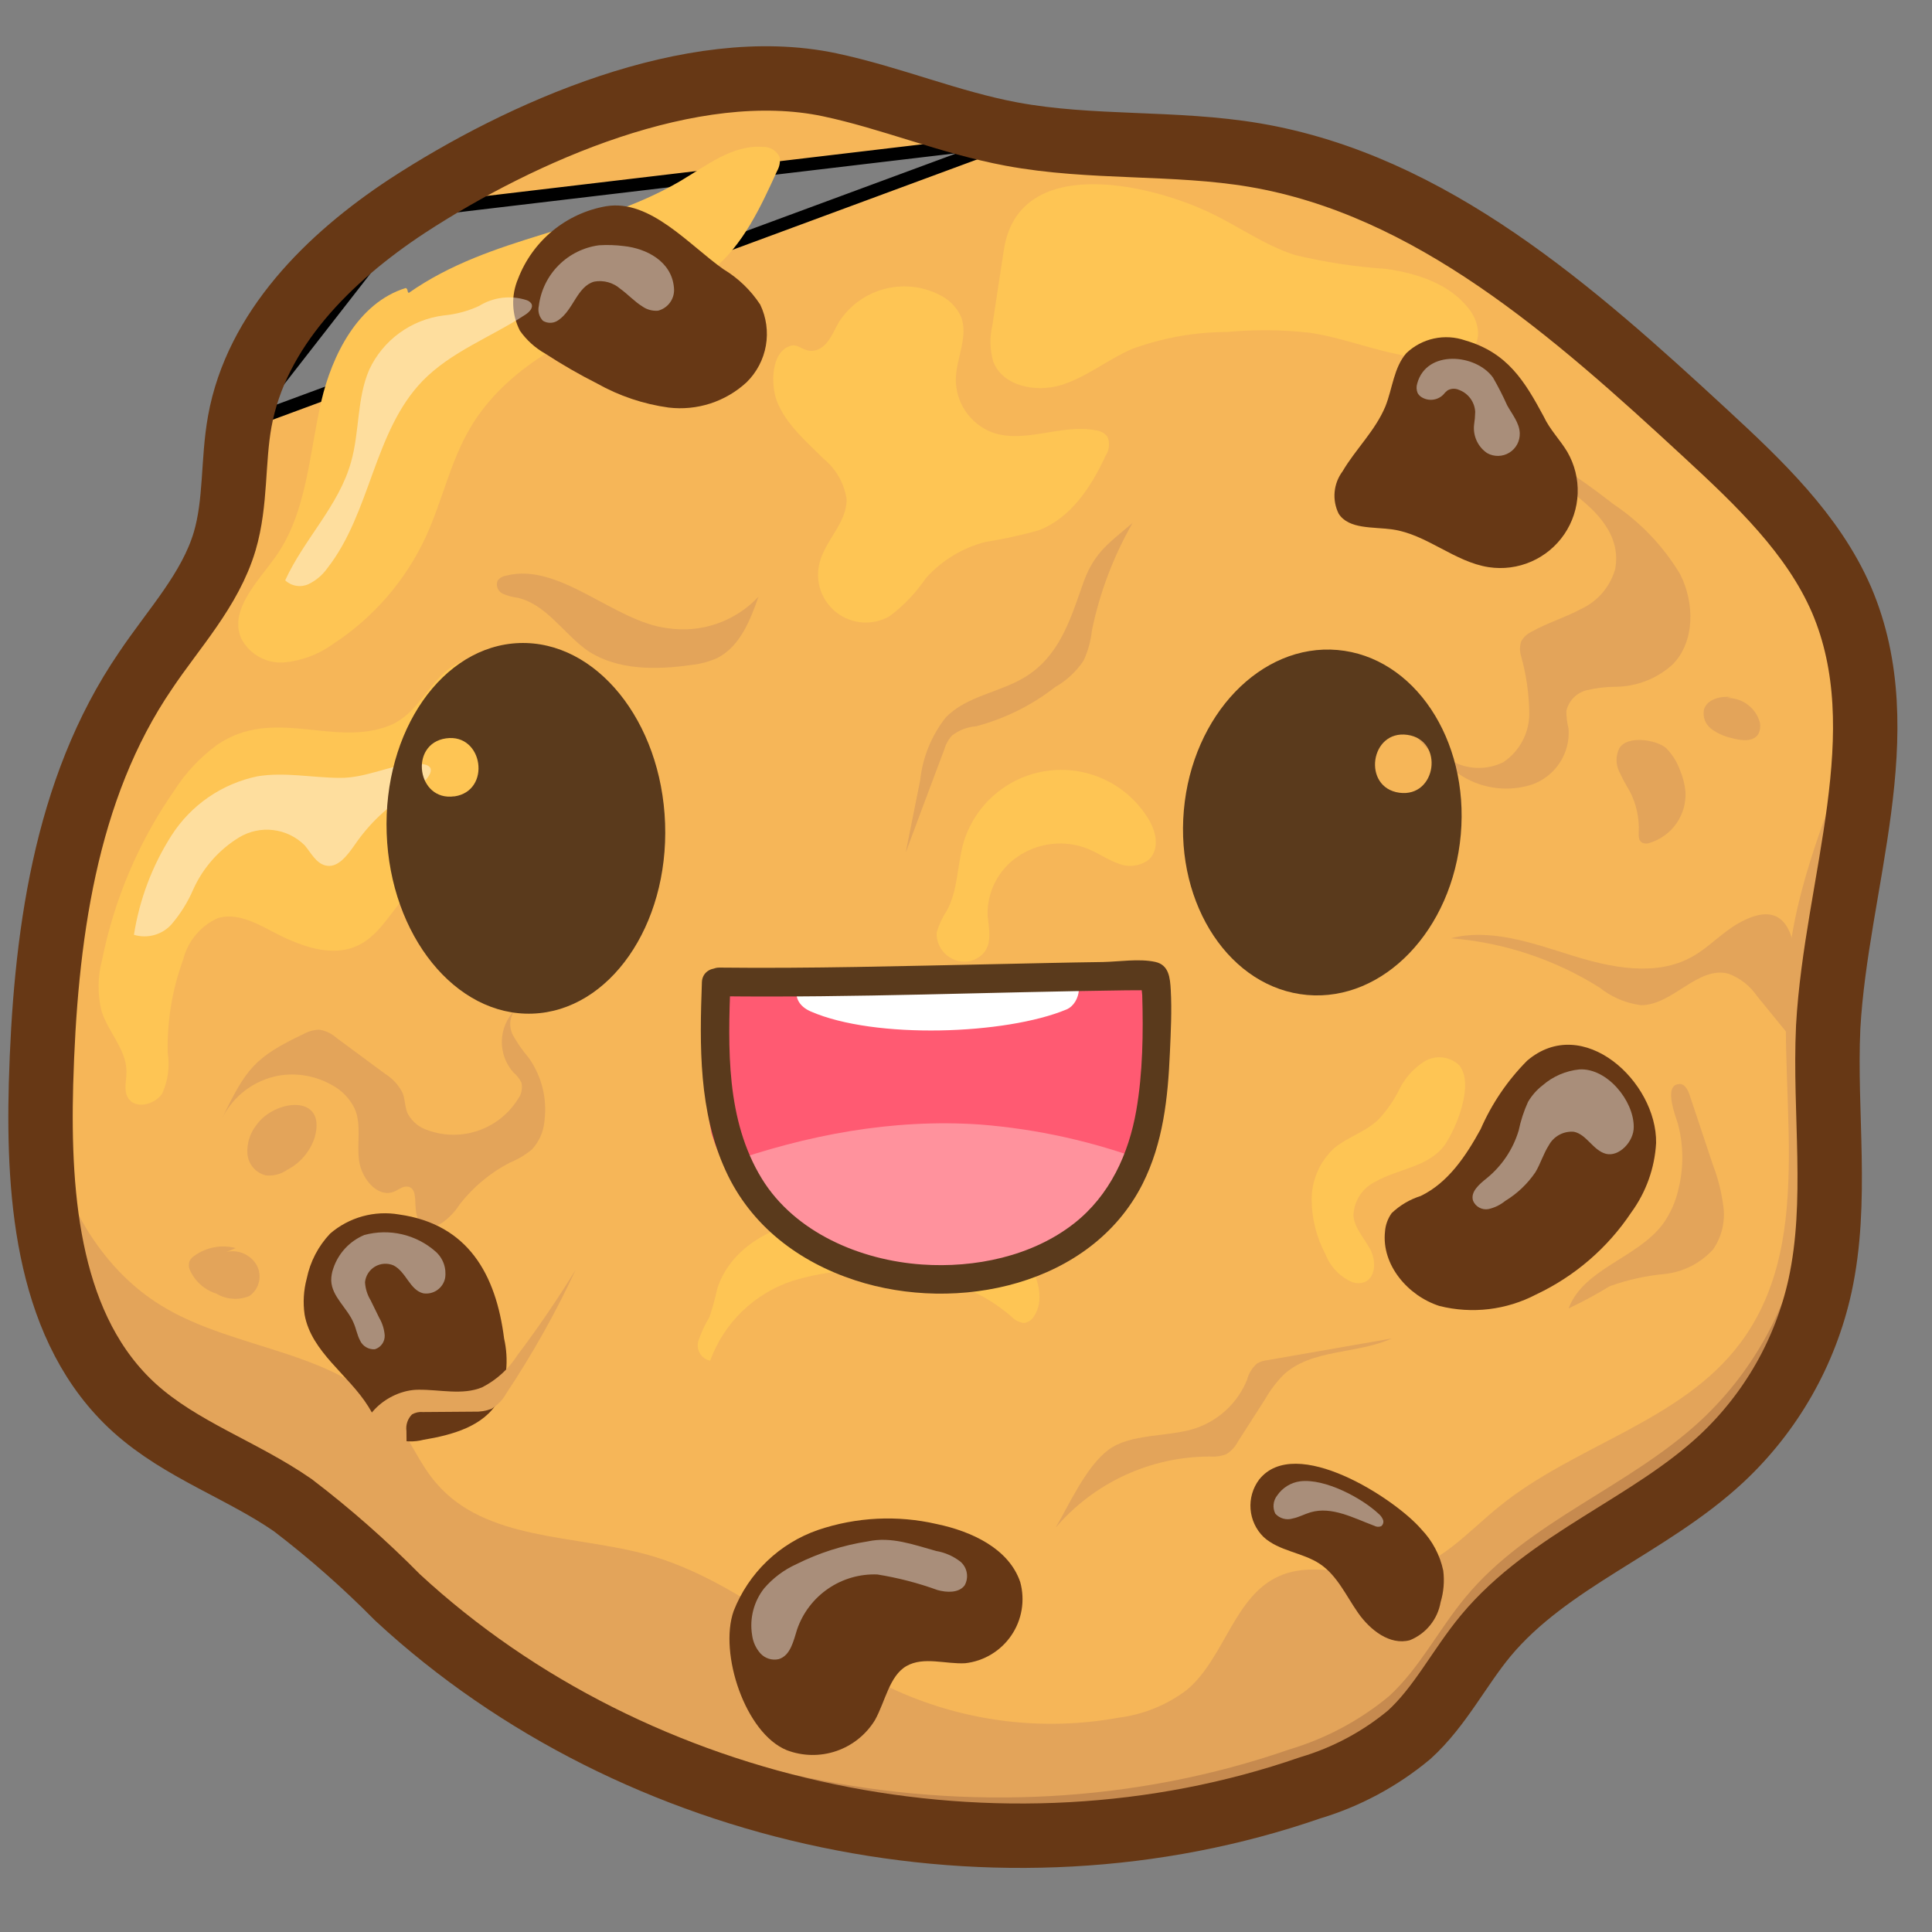 <svg width="150" height="150" viewBox="0 0 150 150" fill="none" xmlns="http://www.w3.org/2000/svg">
<rect x="0" y="0" width="150" height="150" fill="#808080" stroke="none"/>
<g clip-path="url(#clip0_2_723)">
<path d="M19.105 32.819L19.105 32.819C18.881 34.065 18.796 35.333 18.708 36.634C18.69 36.898 18.673 37.164 18.654 37.431C18.541 38.998 18.385 40.599 17.926 42.158L17.926 42.159C17.342 44.126 16.317 45.872 15.182 47.52C14.663 48.273 14.117 49.012 13.577 49.742C13.526 49.811 13.475 49.879 13.425 49.948C12.833 50.748 12.253 51.539 11.714 52.345L11.711 52.349C5.477 61.472 4 73.022 3.682 84.192C3.442 93.226 4.293 103.085 10.799 108.96C12.553 110.539 14.585 111.713 16.701 112.844C17.076 113.044 17.454 113.244 17.834 113.444C19.581 114.365 21.361 115.303 23.008 116.443L23.017 116.449L23.027 116.456C25.922 118.666 28.659 121.077 31.218 123.67C49.682 140.742 77.794 146.564 101.539 138.339L101.55 138.336L101.56 138.333C104.315 137.514 106.875 136.144 109.084 134.306C110.238 133.256 111.178 131.998 112.1 130.668C112.301 130.377 112.502 130.082 112.704 129.785C113.421 128.734 114.154 127.658 114.977 126.667L114.977 126.666C117.481 123.662 120.715 121.497 123.976 119.45C124.377 119.198 124.778 118.949 125.178 118.699C128.055 116.908 130.891 115.142 133.312 112.888C137.089 109.36 139.706 104.769 140.818 99.721C141.519 96.499 141.601 93.193 141.543 89.837C141.526 88.894 141.498 87.944 141.471 86.992C141.4 84.572 141.329 82.133 141.44 79.726L141.441 79.722C141.598 76.895 142.02 74.045 142.491 71.212C142.613 70.483 142.737 69.756 142.861 69.031C143.221 66.928 143.578 64.841 143.849 62.765C144.578 57.186 144.668 51.8 142.521 46.773C140.356 41.774 136.22 37.842 132.094 34.03L132.094 34.03C121.801 24.518 110.87 14.837 97.337 12.536C94.351 12.03 91.31 11.904 88.233 11.777C88.136 11.773 88.039 11.769 87.942 11.765C84.778 11.633 81.576 11.488 78.428 10.898L19.105 32.819ZM19.105 32.819C20.355 25.874 25.833 20.403 31.886 16.415M19.105 32.819L31.886 16.415M31.886 16.415C36.27 13.554 41.762 10.658 47.475 8.758C53.195 6.856 59.094 5.968 64.315 7.073C66.525 7.542 68.693 8.21 70.889 8.887C71.028 8.93 71.167 8.973 71.306 9.015C73.636 9.733 75.999 10.445 78.428 10.898L31.886 16.415Z" fill="#F6B658" stroke="black"/>
<path d="M141.87 79.719C142.336 71.42 145.104 62.856 144.71 54.782C144.612 55.137 144.511 55.503 144.422 55.827C142.47 61.758 139.778 67.519 138.968 73.72C137.627 84.084 141.38 95.932 135.102 104.292C130.558 110.363 122.293 112.178 116.407 116.957C113.962 118.926 111.77 121.528 108.654 122.097C105.538 122.666 102.179 121.098 99.333 122.361C95.814 123.899 95.096 128.708 92.159 131.194C90.616 132.365 88.792 133.112 86.87 133.358C81.058 134.42 75.059 133.699 69.664 131.289C62.931 128.25 57.408 122.698 50.293 120.713C44.616 119.147 37.707 119.637 33.879 115.161C32.578 113.677 31.849 111.754 30.637 110.193C26.493 104.82 18.294 104.932 12.497 101.352C7.687 98.394 4.8 92.996 3.634 87.476C3.374 86.121 3.234 84.745 3.215 83.366C3.198 83.631 3.189 83.91 3.182 84.178C2.943 93.203 3.772 103.288 10.464 109.331C14.07 112.576 18.774 114.121 22.723 116.854C25.604 119.052 28.326 121.45 30.87 124.029C49.47 141.233 77.781 147.097 101.703 138.812C104.526 137.973 107.15 136.568 109.413 134.683C111.815 132.499 113.288 129.485 115.362 126.986C120.256 121.113 128.051 118.47 133.653 113.253C137.505 109.656 140.173 104.974 141.306 99.827C142.66 93.247 141.494 86.422 141.87 79.719Z" fill="#E3A45A"/>
<path d="M3.133 88.271C3.688 89.794 4.397 91.256 5.248 92.635C4.528 90.972 3.976 89.241 3.603 87.467C3.342 86.112 3.202 84.737 3.184 83.357C3.167 83.623 3.157 83.901 3.151 84.169C3.115 85.521 3.15 86.903 3.133 88.271Z" fill="#C68A4F"/>
<path d="M141.233 99.807C142.66 93.247 141.558 86.395 141.867 79.729C142.334 71.431 145.101 62.867 144.707 54.792C144.609 55.148 144.508 55.514 144.419 55.838C143.862 57.53 143.237 59.225 142.615 60.91C141.861 66.17 140.655 71.519 140.368 76.762C140.007 83.413 141.138 90.284 139.724 96.836C138.586 101.982 135.918 106.662 132.07 110.263C126.471 115.469 118.655 118.106 113.789 123.998C111.705 126.495 110.235 129.498 107.84 131.695C105.569 133.574 102.944 134.977 100.12 135.821C76.189 144.138 47.876 138.285 29.287 121.039C26.746 118.454 24.024 116.053 21.143 113.853C17.191 111.131 12.448 109.563 8.882 106.341C7.667 105.235 6.608 103.97 5.734 102.58C6.799 105.149 8.414 107.453 10.464 109.331C14.07 112.576 18.774 114.122 22.723 116.854C25.604 119.052 28.326 121.45 30.87 124.029C49.47 141.233 77.781 147.097 101.703 138.812C104.526 137.973 107.15 136.568 109.413 134.683C111.815 132.499 113.288 129.485 115.362 126.986C120.256 121.113 128.051 118.47 133.653 113.254C137.481 109.641 140.124 104.952 141.233 99.807V99.807Z" fill="#C68A4F"/>
<path d="M125.4 44.189C125.207 44.868 124.868 45.498 124.408 46.033C123.947 46.569 123.376 46.997 122.733 47.29C121.49 47.96 120.12 48.358 118.866 49.07C118.542 49.23 118.275 49.486 118.101 49.804C117.985 50.169 117.983 50.561 118.095 50.927C118.499 52.378 118.714 53.874 118.735 55.379C118.736 56.129 118.554 56.868 118.202 57.53C117.851 58.193 117.341 58.758 116.719 59.177C116.095 59.483 115.407 59.635 114.712 59.62C114.018 59.604 113.337 59.422 112.727 59.089C111.513 58.422 110.412 57.568 109.465 56.557C110.583 58.054 111.979 59.322 113.577 60.291C114.376 60.773 115.27 61.078 116.198 61.185C117.126 61.291 118.065 61.197 118.953 60.908C119.836 60.595 120.591 60.001 121.102 59.217C121.614 58.433 121.852 57.502 121.782 56.569C121.667 56.116 121.61 55.65 121.613 55.183C121.705 54.801 121.899 54.45 122.174 54.169C122.45 53.889 122.797 53.688 123.178 53.59C123.939 53.409 124.72 53.319 125.502 53.32C127.11 53.291 128.653 52.681 129.846 51.604C131.605 49.839 131.583 46.818 130.445 44.58C129.148 42.419 127.392 40.571 125.3 39.166C122.358 36.903 119.031 34.444 115.231 34.025C118.29 36.354 126.359 39.121 125.4 44.189Z" fill="#E3A45A"/>
<path d="M23.564 80.283C23.937 80.074 24.355 79.958 24.783 79.944C25.287 80.022 25.756 80.246 26.135 80.587L29.873 83.351C30.467 83.714 30.946 84.236 31.258 84.858C31.471 85.39 31.429 86.031 31.681 86.505C32.012 87.099 32.558 87.543 33.206 87.747C34.477 88.209 35.868 88.22 37.145 87.777C38.423 87.335 39.509 86.466 40.222 85.317C40.355 85.138 40.448 84.931 40.493 84.713C40.537 84.494 40.534 84.267 40.482 84.05C40.333 83.744 40.119 83.474 39.856 83.259C39.26 82.587 38.94 81.714 38.962 80.816C38.985 79.918 39.347 79.061 39.976 78.42C39.767 78.704 39.644 79.043 39.62 79.395C39.597 79.747 39.674 80.099 39.844 80.409C40.19 81.017 40.593 81.591 41.047 82.124C42.056 83.544 42.494 85.292 42.273 87.019C42.205 87.842 41.868 88.619 41.314 89.23C40.792 89.664 40.205 90.015 39.576 90.27C38.062 91.055 36.736 92.16 35.69 93.507C35.328 94.078 34.855 94.572 34.3 94.957C34.016 95.143 33.674 95.216 33.339 95.163C33.004 95.11 32.701 94.935 32.489 94.671C31.998 93.838 32.592 92.258 31.637 92.13C31.267 92.084 30.952 92.369 30.609 92.51C29.336 93.048 28.088 91.534 27.885 90.15C27.682 88.766 28.093 87.316 27.529 86.057C27.151 85.285 26.538 84.651 25.778 84.247C24.51 83.523 23.029 83.266 21.591 83.519C20.662 83.698 19.786 84.088 19.033 84.661C18.279 85.234 17.669 85.974 17.248 86.821C19.11 82.969 19.771 82.083 23.564 80.283Z" fill="#E3A45A"/>
<path d="M92.734 110.921C93.648 110.625 94.487 110.134 95.192 109.481C95.897 108.829 96.451 108.03 96.815 107.141C96.942 106.641 97.219 106.191 97.609 105.853C97.849 105.72 98.113 105.636 98.386 105.606L108.055 103.919C105.328 105.158 101.818 104.707 99.632 106.759C99.088 107.319 98.616 107.945 98.229 108.623L96.115 111.921C95.908 112.322 95.597 112.66 95.215 112.899C94.805 113.058 94.365 113.121 93.927 113.084C91.652 113.086 89.405 113.581 87.34 114.534C85.275 115.486 83.44 116.875 81.962 118.604C83.027 116.783 84.327 113.867 86.045 112.575C87.763 111.282 90.616 111.585 92.734 110.921Z" fill="#E3A45A"/>
<path d="M79.647 52.528C77.662 53.769 75.051 54.016 73.426 55.706C72.323 57.106 71.637 58.788 71.445 60.56C71.071 62.448 70.688 64.323 70.317 66.2C71.305 63.54 72.304 60.872 73.313 58.195C73.427 57.788 73.634 57.414 73.918 57.102C74.463 56.683 75.119 56.434 75.804 56.384C78.026 55.793 80.106 54.759 81.919 53.346C82.807 52.843 83.564 52.138 84.129 51.289C84.475 50.546 84.694 49.751 84.778 48.936C85.383 46.01 86.447 43.197 87.932 40.603C85.923 42.299 84.854 42.994 84.005 45.539C83.073 48.185 82.217 50.919 79.647 52.528Z" fill="#E3A45A"/>
<path d="M24.957 31.105C23.994 35.25 23.842 39.798 21.385 43.239C19.974 45.212 17.77 47.372 18.734 49.584C19.049 50.185 19.533 50.68 20.127 51.008C20.721 51.336 21.397 51.482 22.073 51.428C23.432 51.3 24.732 50.812 25.839 50.014C28.993 47.96 31.502 45.056 33.078 41.638C34.35 38.861 34.972 35.792 36.538 33.175C39.295 28.524 44.488 25.973 49.496 23.968C51.575 23.264 53.535 22.249 55.311 20.96C57.705 19.01 59.049 16.095 60.333 13.277C60.519 12.953 60.591 12.577 60.538 12.208C60.419 11.952 60.224 11.738 59.981 11.594C59.737 11.451 59.456 11.384 59.173 11.404C56.843 11.245 54.831 12.872 52.815 14.06C46.105 17.992 38.163 18.231 31.73 22.746C31.559 22.553 31.733 22.533 31.511 22.359C27.762 23.508 25.765 27.649 24.957 31.105Z" fill="#FEC554"/>
<path d="M77.939 19.405C77.642 21.337 77.342 23.28 77.056 25.215C76.825 26.154 76.845 27.137 77.113 28.066C77.843 29.989 80.425 30.498 82.392 29.893C84.359 29.288 85.984 27.925 87.864 27.105C90.238 26.232 92.746 25.781 95.275 25.774C97.407 25.576 99.555 25.596 101.683 25.832C105.519 26.407 109.262 28.418 113.062 27.655C113.46 27.604 113.838 27.453 114.162 27.216C115.131 26.437 114.811 24.863 113.959 23.874C112.459 22.009 110 21.218 107.629 20.879C105.242 20.719 102.872 20.359 100.545 19.802C98.229 19.062 96.212 17.606 94.017 16.55C89.088 14.189 79.066 11.975 77.939 19.405Z" fill="#FEC554"/>
<path d="M16.88 57.815C15.547 58.786 14.407 59.998 13.52 61.389C10.773 65.342 8.868 69.818 7.923 74.539C7.579 75.831 7.564 77.188 7.88 78.487C8.393 80.136 9.846 81.516 9.82 83.242C9.817 83.905 9.594 84.631 9.927 85.218C10.457 86.152 12.018 85.795 12.593 84.896C13.043 83.909 13.193 82.812 13.024 81.74C12.963 79.273 13.37 76.815 14.223 74.499C14.399 73.797 14.731 73.144 15.194 72.588C15.657 72.032 16.24 71.588 16.898 71.288C18.301 70.853 19.762 71.594 21.058 72.278C23.178 73.403 25.74 74.436 27.881 73.362C29.41 72.591 30.268 70.948 31.41 69.666C33.365 67.471 36.306 66.235 37.967 63.801C39.629 61.368 39.718 58.231 39.478 55.307C39.267 52.808 37.759 49.995 35.088 51.767C33.229 52.998 32.472 55.456 30.201 56.348C25.866 58.033 21.267 54.84 16.88 57.815Z" fill="#FEC554"/>
<path d="M40.222 21.645C39.949 22.287 39.821 22.981 39.846 23.679C39.871 24.376 40.05 25.059 40.369 25.68C40.885 26.414 41.559 27.022 42.342 27.461C43.635 28.304 44.974 29.075 46.351 29.771C48.071 30.739 49.956 31.374 51.911 31.643C53.002 31.773 54.108 31.665 55.154 31.326C56.199 30.987 57.159 30.425 57.966 29.679C58.749 28.91 59.273 27.914 59.462 26.833C59.651 25.751 59.498 24.637 59.022 23.647C58.288 22.53 57.313 21.592 56.168 20.902C53.518 19.046 50.492 15.455 47.077 16.009C45.543 16.273 44.105 16.932 42.904 17.92C41.702 18.908 40.778 20.192 40.222 21.645V21.645Z" fill="#673815"/>
<path d="M30.993 94.294C30.046 94.129 29.074 94.177 28.147 94.433C27.221 94.689 26.362 95.147 25.634 95.774C24.712 96.745 24.082 97.955 23.815 99.267C23.571 100.18 23.514 101.133 23.65 102.068C24.166 104.967 27.066 106.734 28.608 109.219C29.183 110.154 29.65 111.273 30.652 111.718C31.375 111.952 32.15 111.974 32.885 111.783C35.102 111.415 37.56 110.743 38.673 108.789C39.346 107.259 39.509 105.552 39.138 103.922C38.508 98.944 36.342 95.05 30.993 94.294Z" fill="#673815"/>
<path d="M56.959 125.081C57.531 123.62 58.413 122.302 59.544 121.215C60.675 120.129 62.028 119.3 63.51 118.787C66.481 117.781 69.672 117.622 72.728 118.326C75.42 118.889 78.327 120.22 79.213 122.838C79.403 123.535 79.439 124.265 79.321 124.977C79.202 125.69 78.931 126.368 78.525 126.965C78.12 127.563 77.59 128.066 76.972 128.44C76.355 128.814 75.663 129.05 74.946 129.132C73.425 129.219 71.719 128.591 70.385 129.348C69.052 130.105 68.737 132.1 67.934 133.543C67.246 134.671 66.184 135.522 64.934 135.95C63.684 136.378 62.324 136.355 61.089 135.885C57.86 134.578 55.805 128.363 56.959 125.081Z" fill="#673815"/>
<path d="M97.754 114.88C97.264 115.538 97.029 116.352 97.093 117.17C97.157 117.988 97.515 118.755 98.101 119.33C99.293 120.435 101.146 120.53 102.484 121.428C103.823 122.326 104.514 123.9 105.442 125.225C106.37 126.55 107.904 127.761 109.459 127.346C110.075 127.098 110.619 126.697 111.037 126.18C111.455 125.664 111.734 125.049 111.848 124.394C112.087 123.6 112.157 122.764 112.053 121.941C111.798 120.737 111.211 119.628 110.359 118.74C108.335 116.37 100.571 111.314 97.754 114.88Z" fill="#673815"/>
<path d="M118.56 82.357C117.042 83.888 115.821 85.687 114.959 87.664C113.824 89.736 112.437 91.829 110.296 92.858C109.456 93.123 108.688 93.577 108.051 94.185C107.749 94.605 107.569 95.101 107.532 95.617C107.249 98.195 109.296 100.604 111.755 101.395C114.286 102.03 116.961 101.711 119.271 100.499C122.266 99.088 124.819 96.886 126.654 94.13C127.802 92.558 128.471 90.687 128.579 88.743C128.654 83.983 122.892 78.646 118.56 82.357Z" fill="#673815"/>
<path d="M113.758 26.429C112.979 26.159 112.14 26.108 111.334 26.282C110.527 26.456 109.785 26.85 109.187 27.419C108.212 28.545 108.115 30.161 107.563 31.55C106.77 33.446 105.255 34.862 104.236 36.595C103.887 37.063 103.673 37.618 103.62 38.199C103.567 38.78 103.676 39.365 103.936 39.888C104.724 41.107 106.595 40.892 108.1 41.104C110.765 41.479 112.918 43.626 115.584 44.035C116.703 44.205 117.847 44.055 118.885 43.603C119.923 43.151 120.812 42.415 121.45 41.48C122.087 40.545 122.448 39.449 122.49 38.317C122.532 37.186 122.254 36.066 121.687 35.086C121.126 34.144 120.329 33.362 119.849 32.329C118.368 29.58 117.04 27.38 113.758 26.429Z" fill="#673815"/>
<path d="M61.576 99.433C64.254 98.62 67.082 98.423 69.847 98.857C71.543 99 73.212 99.369 74.809 99.956C76.166 100.499 77.423 101.264 78.528 102.22C78.784 102.503 79.136 102.68 79.516 102.717C79.679 102.691 79.835 102.628 79.97 102.533C80.106 102.438 80.218 102.313 80.297 102.168C81.057 101.005 80.642 99.45 80.011 98.23C79.504 97.166 78.742 96.245 77.792 95.547C75.404 93.966 72.265 94.821 69.413 94.923C67.275 95.008 65.132 94.62 62.992 94.828C59.85 95.086 56.648 97.027 55.69 100.048C55.529 100.795 55.326 101.531 55.082 102.254C54.725 102.846 54.434 103.475 54.215 104.131C54.171 104.291 54.16 104.458 54.182 104.623C54.205 104.787 54.261 104.945 54.348 105.087C54.434 105.229 54.549 105.352 54.684 105.448C54.82 105.544 54.974 105.611 55.136 105.645C55.666 104.188 56.522 102.871 57.637 101.794C58.753 100.718 60.1 99.91 61.576 99.433Z" fill="#FEC554"/>
<path d="M106.776 91.752C106.278 91.993 105.856 92.367 105.557 92.832C105.258 93.297 105.093 93.837 105.081 94.39C105.17 95.371 105.925 96.141 106.386 97C106.847 97.858 106.835 99.205 105.919 99.549C105.606 99.655 105.265 99.649 104.956 99.531C104.016 99.112 103.279 98.338 102.906 97.379C102.205 96.062 101.838 94.593 101.836 93.101C101.84 92.358 101.997 91.623 102.297 90.944C102.597 90.264 103.033 89.653 103.579 89.148C104.589 88.302 105.972 87.896 106.955 86.986C107.639 86.277 108.208 85.466 108.642 84.582C109.078 83.697 109.748 82.948 110.578 82.416C110.998 82.158 111.492 82.046 111.983 82.098C112.473 82.15 112.933 82.362 113.289 82.703C114.496 84.161 113.066 87.591 112.163 88.906C110.9 90.628 108.492 90.751 106.776 91.752Z" fill="#FEC554"/>
<path d="M78.979 66.531C79.776 65.978 80.699 65.631 81.663 65.524C82.628 65.417 83.605 65.552 84.504 65.918C85.29 66.247 86.004 66.759 86.816 67.039C87.212 67.207 87.646 67.265 88.072 67.206C88.498 67.147 88.901 66.975 89.237 66.706C90.1 65.819 89.727 64.4 89.031 63.375C88.205 62.106 87.034 61.1 85.654 60.476C84.275 59.853 82.745 59.638 81.247 59.857C79.749 60.076 78.346 60.72 77.203 61.712C76.059 62.705 75.225 64.004 74.797 65.456C74.31 67.223 74.371 69.164 73.501 70.725C73.156 71.243 72.892 71.812 72.721 72.411C72.708 72.746 72.773 73.08 72.911 73.386C73.049 73.692 73.256 73.961 73.516 74.174C73.776 74.386 74.082 74.535 74.409 74.61C74.736 74.684 75.076 74.681 75.402 74.602C77.207 73.974 76.82 72.439 76.677 71.083C76.65 70.192 76.847 69.309 77.249 68.514C77.651 67.719 78.246 67.037 78.979 66.531Z" fill="#FEC554"/>
<path opacity="0.43" d="M100.948 115.007C100.589 115.054 100.243 115.177 99.935 115.368C99.626 115.558 99.362 115.811 99.158 116.111C99.003 116.308 98.907 116.546 98.882 116.796C98.856 117.046 98.903 117.299 99.016 117.523C99.182 117.707 99.397 117.84 99.636 117.906C99.875 117.972 100.128 117.968 100.365 117.895C100.841 117.801 101.281 117.552 101.758 117.413C103.409 116.935 105.089 117.86 106.7 118.462C106.781 118.507 106.87 118.533 106.962 118.539C107.054 118.545 107.146 118.53 107.231 118.496C107.308 118.438 107.364 118.356 107.389 118.264C107.415 118.171 107.409 118.072 107.372 117.983C107.299 117.807 107.183 117.652 107.036 117.531C105.732 116.304 102.869 114.772 100.948 115.007Z" fill="white"/>
<path opacity="0.43" d="M48.448 19.106C47.805 19.023 47.155 19.002 46.508 19.043C45.318 19.2 44.213 19.747 43.367 20.599C42.521 21.451 41.982 22.559 41.834 23.75C41.787 23.955 41.791 24.168 41.848 24.37C41.904 24.572 42.01 24.757 42.156 24.908C42.34 25.019 42.554 25.073 42.77 25.062C42.985 25.052 43.192 24.977 43.365 24.848C44.532 24.045 44.804 22.241 46.134 21.865C46.493 21.8 46.861 21.816 47.212 21.913C47.564 22.01 47.889 22.185 48.163 22.425C48.745 22.844 49.244 23.398 49.859 23.782C50.216 24.038 50.654 24.159 51.092 24.122C51.482 24.021 51.822 23.782 52.048 23.449C52.275 23.116 52.372 22.712 52.323 22.312C52.138 20.292 50.196 19.295 48.448 19.106Z" fill="white"/>
<path opacity="0.43" d="M28.281 95.886C27.721 96.121 27.217 96.472 26.803 96.917C26.39 97.361 26.075 97.889 25.882 98.465C25.768 98.774 25.712 99.102 25.716 99.431C25.765 100.682 26.975 101.556 27.455 102.713C27.65 103.149 27.727 103.643 27.948 104.064C28.047 104.285 28.211 104.47 28.419 104.593C28.626 104.717 28.867 104.774 29.108 104.755C29.337 104.684 29.535 104.539 29.673 104.343C29.81 104.147 29.879 103.91 29.868 103.671C29.83 103.193 29.685 102.73 29.443 102.316L28.774 100.95C28.516 100.525 28.367 100.044 28.34 99.548C28.365 99.299 28.449 99.059 28.584 98.849C28.719 98.638 28.902 98.463 29.118 98.336C29.334 98.21 29.576 98.135 29.826 98.12C30.075 98.104 30.325 98.147 30.555 98.246C31.54 98.754 31.817 100.158 32.86 100.412C33.24 100.472 33.627 100.383 33.943 100.164C34.259 99.945 34.479 99.614 34.557 99.238C34.618 98.857 34.582 98.468 34.452 98.105C34.322 97.743 34.102 97.419 33.812 97.165C33.068 96.511 32.173 96.052 31.207 95.829C30.242 95.606 29.237 95.626 28.281 95.886V95.886Z" fill="white"/>
<path opacity="0.43" d="M61.833 121.441C60.868 121.878 60.011 122.521 59.322 123.325C58.926 123.83 58.639 124.413 58.479 125.035C58.319 125.657 58.289 126.305 58.392 126.939C58.458 127.468 58.681 127.965 59.034 128.365C59.211 128.56 59.436 128.704 59.687 128.783C59.938 128.862 60.206 128.873 60.462 128.815C61.372 128.537 61.604 127.409 61.887 126.508C62.329 125.222 63.174 124.113 64.296 123.345C65.418 122.576 66.757 122.189 68.116 122.241C69.708 122.496 71.273 122.901 72.789 123.451C73.51 123.65 74.433 123.691 74.889 123.097C75.06 122.797 75.12 122.447 75.059 122.108C74.999 121.768 74.822 121.461 74.558 121.239C74.008 120.816 73.364 120.534 72.681 120.417C70.893 119.924 69.214 119.281 67.373 119.673C65.446 119.972 63.577 120.569 61.833 121.441V121.441Z" fill="white"/>
<path opacity="0.43" d="M122.628 83.029C121.569 83.135 120.57 83.567 119.767 84.265C119.311 84.617 118.927 85.054 118.636 85.55C118.311 86.264 118.067 87.012 117.908 87.78C117.469 89.235 116.604 90.525 115.424 91.483C114.86 91.935 114.143 92.536 114.369 93.228C114.465 93.455 114.635 93.643 114.853 93.76C115.07 93.877 115.321 93.917 115.563 93.873C116.04 93.767 116.485 93.55 116.863 93.241C117.797 92.674 118.598 91.913 119.211 91.008C119.609 90.342 119.833 89.571 120.249 88.921C120.435 88.576 120.719 88.292 121.064 88.106C121.409 87.919 121.801 87.837 122.192 87.87C123.185 88.066 123.684 89.317 124.68 89.581C125.676 89.844 126.86 88.652 126.843 87.488C126.846 85.441 124.765 82.909 122.628 83.029Z" fill="white"/>
<path opacity="0.43" d="M110.038 29.757C109.955 30.006 109.964 30.276 110.065 30.518C110.14 30.652 110.249 30.763 110.38 30.842C110.638 30.999 110.941 31.066 111.241 31.033C111.542 31 111.822 30.868 112.04 30.658C112.14 30.53 112.255 30.415 112.382 30.314C112.513 30.237 112.66 30.192 112.811 30.183C112.962 30.174 113.113 30.201 113.252 30.261C113.611 30.389 113.925 30.62 114.153 30.925C114.381 31.23 114.514 31.596 114.534 31.977C114.527 32.315 114.498 32.653 114.446 32.987C114.4 33.411 114.471 33.839 114.65 34.225C114.828 34.611 115.109 34.941 115.462 35.18C115.726 35.328 116.024 35.402 116.327 35.396C116.629 35.39 116.924 35.304 117.182 35.146C117.44 34.988 117.651 34.764 117.794 34.497C117.936 34.23 118.005 33.931 117.994 33.629C117.966 32.833 117.405 32.172 117.015 31.468C116.687 30.734 116.322 30.017 115.919 29.321C114.606 27.473 110.765 27.122 110.038 29.757Z" fill="white"/>
<path d="M130.321 92.296C130.106 93.281 129.692 94.212 129.105 95.032C127.109 97.699 122.956 98.478 121.784 101.586C122.881 101.068 123.949 100.491 124.983 99.858C126.353 99.367 127.778 99.049 129.227 98.914C130.681 98.764 132.027 98.082 133.007 96.998C133.661 96.05 133.947 94.897 133.812 93.754C133.676 92.621 133.401 91.51 132.992 90.445L131.182 85.017C131.054 84.622 130.813 84.151 130.405 84.162C129.102 84.196 130.097 86.665 130.272 87.253C130.711 88.903 130.728 90.638 130.321 92.296V92.296Z" fill="#E3A45A"/>
<path d="M32.508 107.897C34.166 107.882 35.907 108.34 37.43 107.713C38.554 107.139 39.503 106.274 40.18 105.209C41.779 103.085 43.285 100.875 44.698 98.58C43.143 101.916 41.339 105.131 39.3 108.195C39.03 108.688 38.633 109.099 38.15 109.386C37.722 109.548 37.265 109.621 36.808 109.601L32.839 109.631C32.544 109.602 32.248 109.666 31.99 109.813C31.823 109.979 31.697 110.182 31.622 110.405C31.546 110.629 31.524 110.866 31.556 111.1C31.562 113.037 31.613 114.975 31.811 116.908C30.971 116.522 30.218 115.971 29.596 115.287C28.975 114.603 28.498 113.801 28.194 112.929C27.306 110.276 30.045 107.892 32.508 107.897Z" fill="#E3A45A"/>
<path opacity="0.43" d="M28.674 28.687C27.696 30.927 27.928 33.511 27.255 35.868C26.32 39.256 23.6 41.858 22.143 45.057C22.381 45.281 22.68 45.429 23.002 45.481C23.325 45.534 23.655 45.49 23.952 45.353C24.54 45.068 25.046 44.639 25.422 44.105C28.794 39.792 29.009 33.505 32.804 29.579C35.02 27.299 38.134 26.167 40.797 24.426C41.099 24.228 41.428 23.891 41.257 23.574C41.167 23.448 41.039 23.353 40.892 23.305C40.279 23.106 39.63 23.044 38.991 23.122C38.351 23.2 37.737 23.417 37.19 23.757C36.319 24.158 35.387 24.406 34.432 24.493C33.197 24.651 32.022 25.118 31.015 25.851C30.008 26.584 29.203 27.56 28.674 28.687Z" fill="white"/>
<path opacity="0.43" d="M26.351 60.394C24.217 60.379 22.07 59.922 19.97 60.276C18.611 60.56 17.323 61.112 16.18 61.9C15.037 62.688 14.063 63.696 13.315 64.865C11.821 67.207 10.829 69.833 10.399 72.578C10.911 72.733 11.456 72.74 11.972 72.597C12.487 72.455 12.952 72.168 13.31 71.772C14.011 70.954 14.584 70.035 15.008 69.045C15.762 67.377 17 65.974 18.561 65.018C19.355 64.538 20.287 64.336 21.208 64.446C22.13 64.555 22.989 64.969 23.648 65.623C24.142 66.198 24.51 66.986 25.241 67.188C26.214 67.456 26.979 66.395 27.554 65.575C28.672 63.94 30.129 62.565 31.828 61.545C33.04 60.822 34.546 59.235 32.276 59.306C30.294 59.355 28.458 60.424 26.351 60.394Z" fill="white"/>
<path d="M60.319 31.151C61.028 32.944 62.57 34.247 63.937 35.614C64.895 36.393 65.531 37.498 65.725 38.718C65.796 40.538 64.07 41.941 63.628 43.709C63.448 44.414 63.479 45.157 63.718 45.844C63.957 46.532 64.393 47.134 64.972 47.575C65.55 48.017 66.246 48.278 66.972 48.327C67.699 48.376 68.423 48.21 69.056 47.85C70.157 47.025 71.114 46.023 71.888 44.885C73.112 43.518 74.712 42.543 76.487 42.081C77.879 41.86 79.258 41.561 80.616 41.184C83.129 40.234 84.719 37.815 85.841 35.379C85.987 35.161 86.076 34.91 86.099 34.649C86.121 34.388 86.078 34.125 85.972 33.885C85.741 33.612 85.412 33.441 85.057 33.408C82.388 32.885 79.536 34.495 76.993 33.557C76.164 33.23 75.453 32.659 74.956 31.919C74.459 31.179 74.198 30.305 74.21 29.414C74.253 27.749 75.241 26.042 74.581 24.52C74.269 23.878 73.768 23.347 73.144 22.999C71.81 22.256 70.244 22.047 68.761 22.412C67.278 22.778 65.989 23.691 65.153 24.968C64.711 25.713 64.338 26.859 63.42 27.168C62.502 27.478 62.056 26.691 61.455 26.829C59.848 27.229 59.822 29.855 60.319 31.151Z" fill="#FEC554"/>
<path d="M125.729 58.085C125.592 58.356 125.516 58.654 125.508 58.957C125.501 59.261 125.561 59.562 125.684 59.839C125.938 60.387 126.223 60.92 126.537 61.436C127.04 62.408 127.279 63.494 127.232 64.587C127.22 64.876 127.211 65.234 127.457 65.403C127.555 65.456 127.664 65.486 127.776 65.491C127.887 65.497 127.998 65.477 128.101 65.434C128.937 65.175 129.662 64.644 130.162 63.926C130.662 63.208 130.908 62.343 130.86 61.47C130.805 60.899 130.664 60.34 130.44 59.812C130.207 59.15 129.826 58.548 129.327 58.054C128.574 57.441 126.359 57.066 125.729 58.085Z" fill="#E3A45A"/>
<path d="M134.43 54.117C133.587 54.031 132.552 54.274 132.299 55.071C132.239 55.351 132.26 55.642 132.359 55.91C132.458 56.179 132.632 56.413 132.86 56.587C133.322 56.927 133.849 57.168 134.408 57.295C135.15 57.5 136.113 57.642 136.518 56.989C136.605 56.818 136.655 56.63 136.663 56.438C136.672 56.246 136.638 56.055 136.566 55.877C136.374 55.362 136.023 54.922 135.565 54.62C135.106 54.317 134.563 54.168 134.015 54.194L134.43 54.117Z" fill="#E3A45A"/>
<path d="M19.904 87.351C19.405 87.983 19.158 88.776 19.21 89.579C19.241 89.975 19.397 90.351 19.656 90.653C19.914 90.955 20.262 91.167 20.648 91.259C21.238 91.315 21.828 91.159 22.312 90.817C23.311 90.297 24.068 89.409 24.424 88.34C25.421 84.891 21.329 85.326 19.904 87.351Z" fill="#E3A45A"/>
<path d="M18.304 96.901C17.76 96.758 17.191 96.736 16.638 96.838C16.084 96.941 15.56 97.164 15.103 97.492C14.944 97.591 14.813 97.729 14.723 97.893C14.646 98.094 14.641 98.315 14.707 98.519C14.893 98.971 15.175 99.377 15.535 99.708C15.895 100.039 16.324 100.286 16.79 100.433C17.173 100.663 17.605 100.8 18.052 100.833C18.498 100.867 18.945 100.795 19.359 100.624C19.741 100.359 20.01 99.959 20.11 99.505C20.21 99.051 20.135 98.575 19.899 98.174C19.663 97.79 19.312 97.49 18.896 97.315C18.481 97.14 18.021 97.099 17.581 97.197L18.304 96.901Z" fill="#E3A45A"/>
<path d="M51.77 48.763C53.065 48.971 54.391 48.858 55.632 48.433C56.874 48.008 57.992 47.285 58.888 46.328C58.247 48.165 57.456 50.175 55.711 51.077C55.057 51.373 54.359 51.56 53.645 51.632C50.951 52.014 47.972 52.047 45.682 50.56C43.79 49.262 42.429 46.895 40.146 46.401C39.756 46.355 39.375 46.25 39.017 46.089C38.841 46 38.704 45.849 38.632 45.665C38.561 45.481 38.559 45.278 38.628 45.093C38.707 44.984 38.807 44.892 38.923 44.824C39.039 44.755 39.167 44.711 39.301 44.693C43.411 43.622 47.69 48.257 51.77 48.763Z" fill="#E3A45A"/>
<path d="M134.986 71.676C133.652 72.433 132.677 73.56 131.376 74.281C128.58 75.85 125.087 75.134 122.032 74.178C118.976 73.223 115.745 72.05 112.633 72.846C116.738 73.17 120.703 74.484 124.19 76.675C125.113 77.413 126.219 77.885 127.39 78.042C129.871 78.062 131.836 74.937 134.228 75.608C135.116 75.948 135.88 76.552 136.417 77.337L139.696 81.358C139.119 78.431 141.058 68.266 134.986 71.676Z" fill="#E3A45A"/>
<path d="M31.612 15.997C25.521 20.009 19.9 25.581 18.613 32.73C18.06 35.796 18.332 39.01 17.447 42.017C16.323 45.803 13.483 48.799 11.298 52.067C4.978 61.316 3.5 72.992 3.182 84.178C2.942 93.203 3.772 103.288 10.464 109.331C14.07 112.576 18.774 114.122 22.723 116.854C25.603 119.052 28.326 121.45 30.87 124.029C49.47 141.234 77.781 147.098 101.703 138.812C104.526 137.973 107.15 136.569 109.413 134.683C111.815 132.499 113.288 129.485 115.362 126.986C120.256 121.113 128.051 118.47 133.653 113.254C137.504 109.656 140.173 104.974 141.306 99.827C142.734 93.267 141.631 86.415 141.94 79.749C142.563 68.558 147.383 56.881 142.98 46.575C140.767 41.464 136.549 37.465 132.433 33.663C122.159 24.168 111.123 14.372 97.42 12.043C91.186 10.987 84.736 11.57 78.52 10.407C73.726 9.512 69.17 7.591 64.419 6.584C53.735 4.323 40.435 10.24 31.612 15.997Z" stroke="#673815" stroke-width="5"/>
<path d="M40.318 49.926C34.349 50.139 29.741 56.753 30.022 64.698C30.304 72.644 35.373 78.91 41.342 78.698C47.31 78.486 51.922 71.875 51.637 63.929C51.352 55.984 46.286 49.721 40.318 49.926ZM35.272 61.826C32.371 62.241 31.733 57.738 34.631 57.326C37.528 56.915 38.173 61.418 35.272 61.833L35.272 61.826Z" fill="#5A3A1C"/>
<path d="M113.415 64.798C114.068 57.404 109.782 50.985 103.843 50.465C97.905 49.945 92.563 55.518 91.913 62.913C91.264 70.307 95.55 76.726 101.485 77.249C107.421 77.772 112.766 72.196 113.415 64.798ZM108.641 61.547C105.742 61.144 106.371 56.654 109.263 57.053C112.155 57.453 111.546 61.946 108.641 61.547Z" fill="#5A3A1C"/>
<path d="M88.595 75.195C87.454 74.221 84.838 74.992 83.5 75.062C80.351 75.23 77.203 75.388 74.054 75.489C68.448 75.667 62.561 76.521 57 75.864C56.052 75.751 55.44 76.409 55.233 77.206C55.118 77.311 55.01 77.422 54.908 77.54C54.627 79.023 54.51 80.532 54.559 82.04C54.834 82.811 54.801 84.057 54.806 85.201C54.921 86.129 55.069 87.059 55.233 87.987C55.631 89.261 56.181 90.483 56.872 91.626C58.672 94.549 61.387 96.799 64.596 98.025C71.661 100.665 83.549 99.355 88.025 92.627C90.317 89.189 91.348 77.537 88.595 75.195Z" fill="#FF5A72"/>
<path d="M76.087 87.307C69.272 86.845 62.618 88.118 56.232 90.366C56.439 90.788 56.642 91.214 56.889 91.613C58.682 94.538 61.391 96.792 64.596 98.025C71.661 100.665 83.55 99.355 88.025 92.627C88.486 91.869 88.841 91.051 89.081 90.197C84.907 88.629 80.532 87.656 76.087 87.307V87.307Z" fill="#FF929D"/>
<path d="M82.859 75.546C79.222 74.909 78.225 76.04 74.529 76.01C70.422 75.977 68.044 76.019 63.968 75.681C61.752 75.5 61.026 77.698 62.944 78.529C67.922 80.704 78.094 80.333 82.795 78.377C83.953 77.894 84.202 75.778 82.859 75.546Z" fill="white"/>
<path d="M55.875 77.349C66.41 77.471 76.945 77.019 87.476 76.887C88.054 76.879 88.631 76.895 89.208 76.864C89.478 76.86 89.446 76.93 89.409 76.861C89.341 76.73 88.682 76.278 88.627 76.371C88.573 76.464 88.677 77.088 88.682 77.263C88.771 80.185 88.724 83.307 88.225 86.191C87.637 89.587 86.163 92.81 83.395 94.983C80.13 97.545 75.679 98.459 71.595 98.177C66.82 97.85 61.727 95.71 59.147 91.51C56.347 86.933 56.526 81.381 56.711 76.23C56.761 74.806 54.545 74.839 54.495 76.26C54.317 81.206 54.237 86.302 56.341 90.891C58.279 95.15 62.008 97.974 66.409 99.407C74.311 101.984 84.704 99.82 88.705 91.926C90.311 88.73 90.68 85.238 90.831 81.716C90.901 80.104 90.988 78.471 90.897 76.858C90.845 75.925 90.762 74.915 89.693 74.682C88.433 74.409 86.889 74.667 85.616 74.691C82.786 74.729 79.956 74.8 77.13 74.858C70.042 75.003 62.949 75.204 55.862 75.124C54.436 75.107 54.466 77.318 55.891 77.335L55.875 77.349Z" fill="#5A3A1C"/>
</g>
<defs>
<clipPath id="clip0_2_723">
<rect width="150" height="150" fill="white"/>
</clipPath>
</defs>
</svg>
